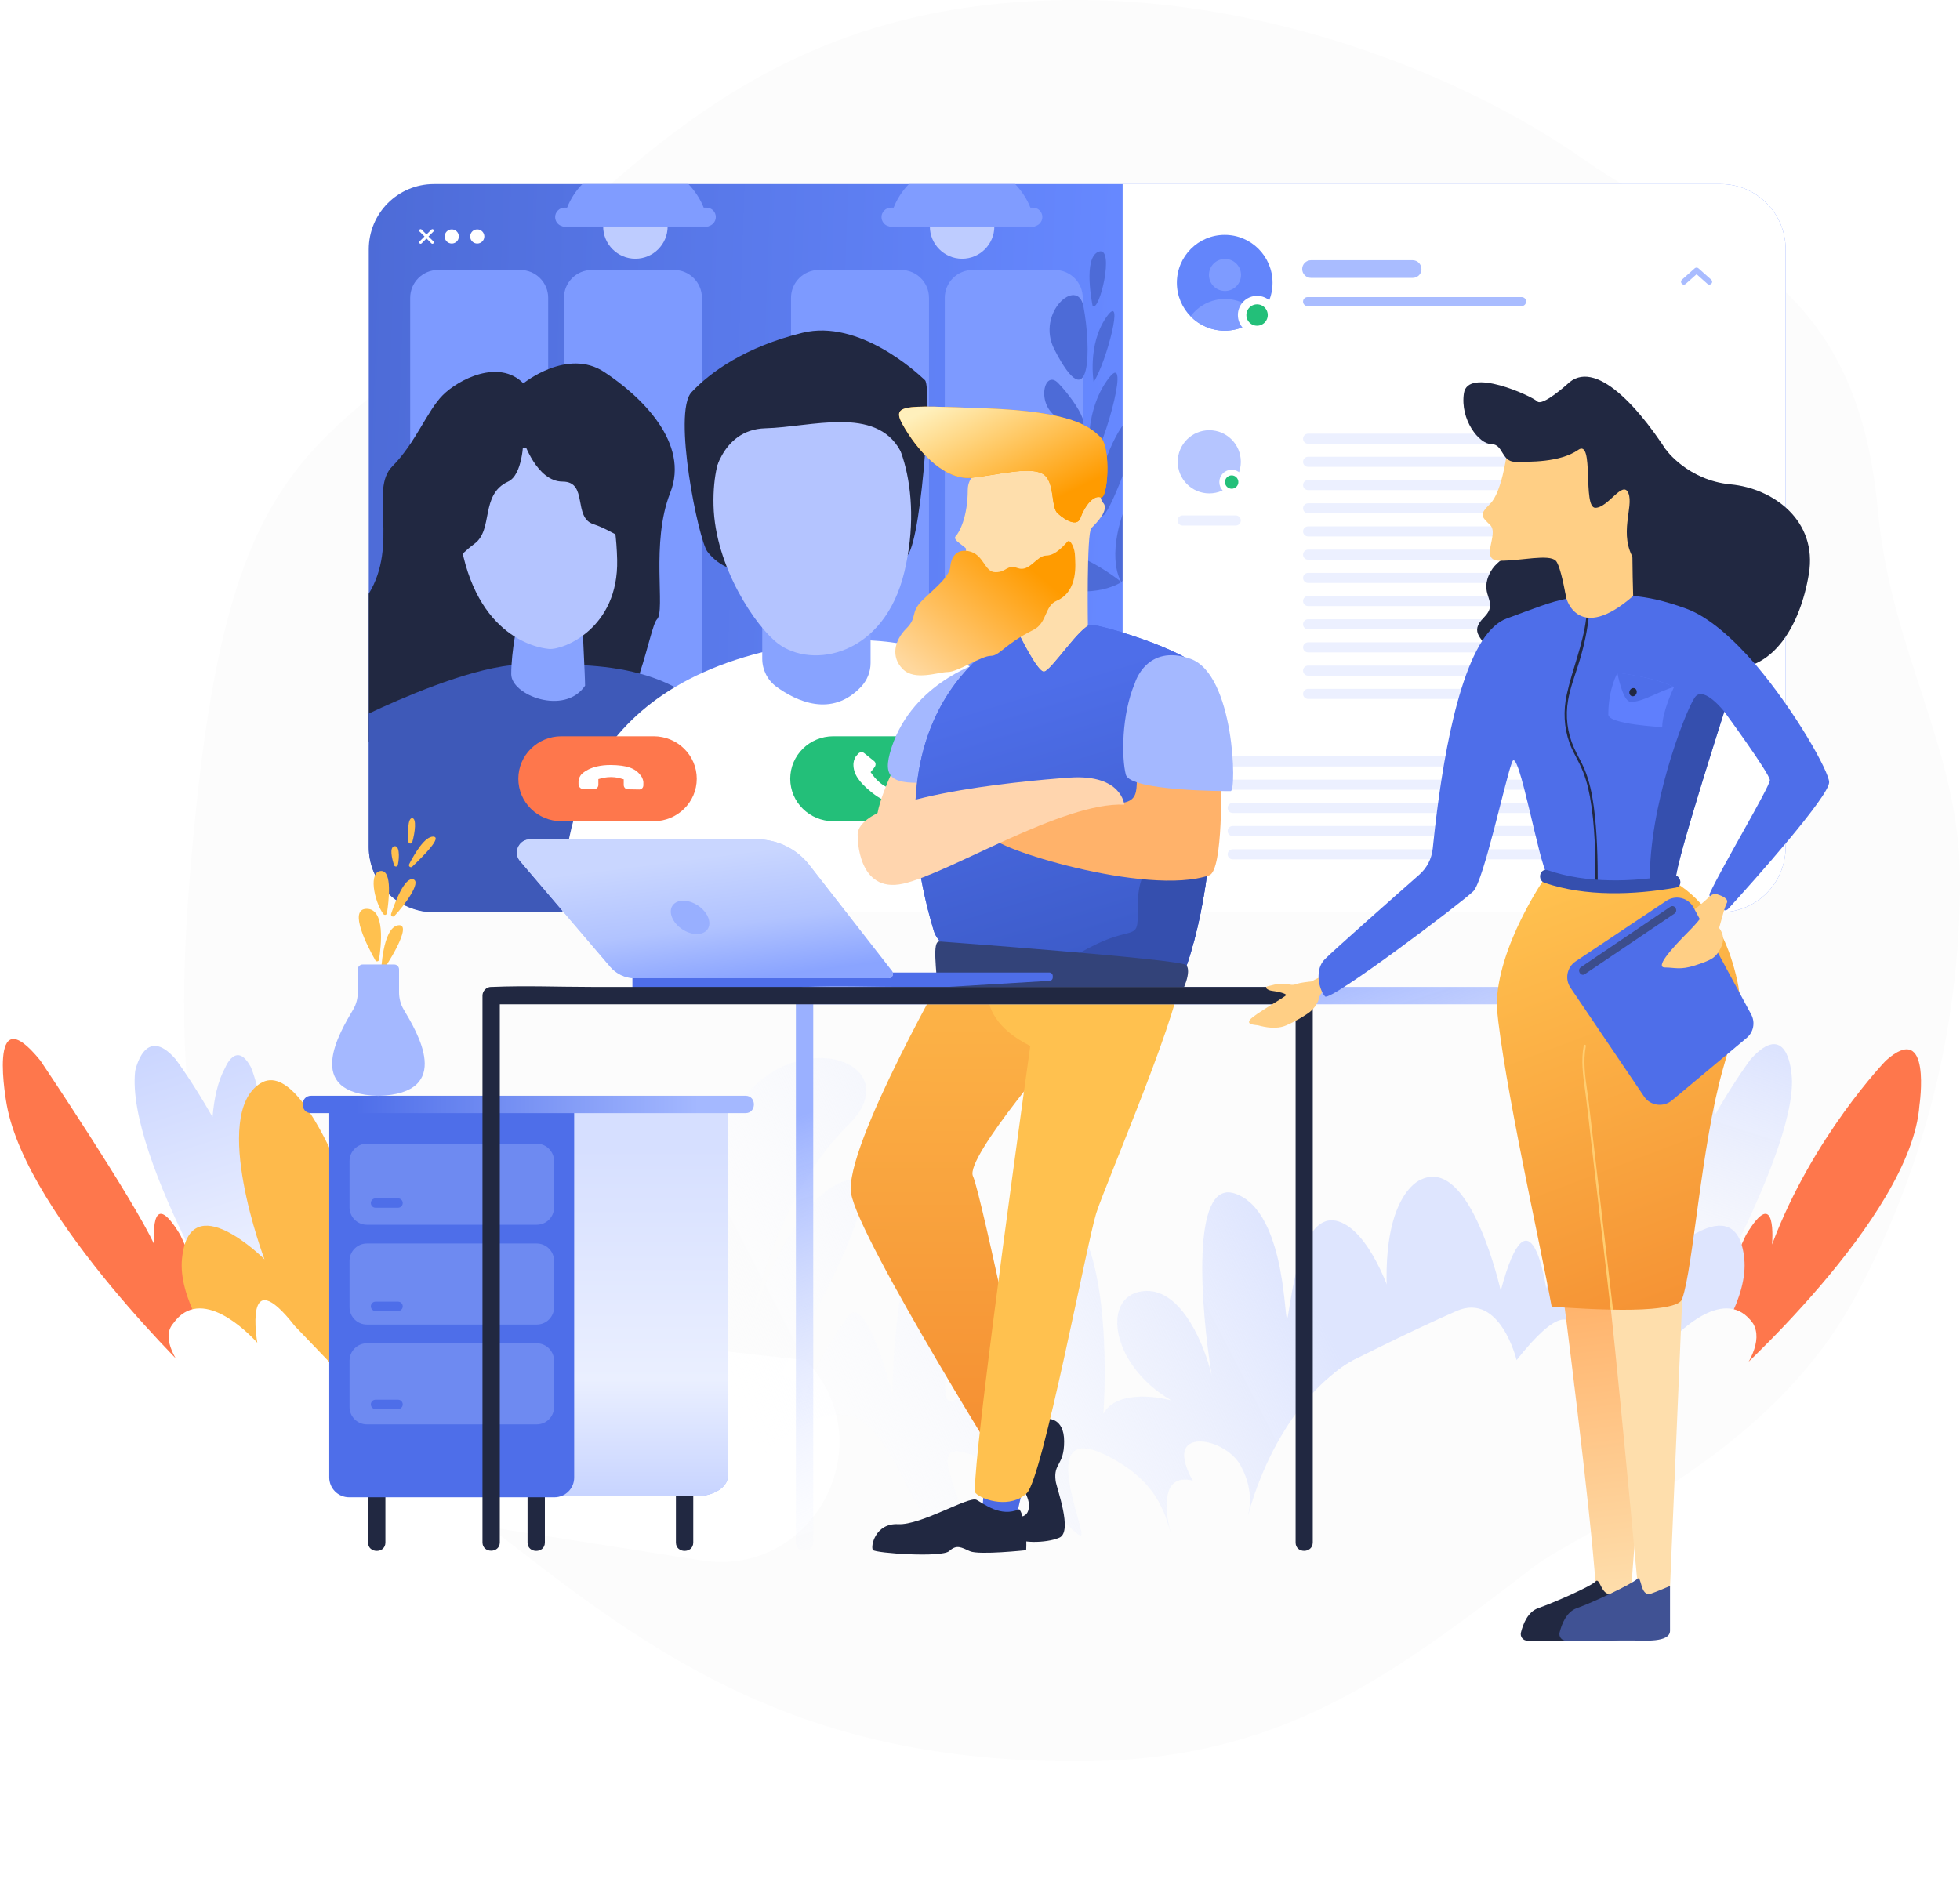 <svg width="692" height="671" viewBox="0 0 692 671" fill="none" xmlns="http://www.w3.org/2000/svg">
<path d="M69.345 284.491C63.882 337.29 59.452 404.031 82.958 447.749C103.943 486.778 156.262 526.646 191.218 553.464C243.812 593.813 293.967 622 380.186 622C451.669 622 490.391 592.504 541.279 553.464C559.106 539.787 624.22 515.316 655.161 457.771C678.668 414.053 692 364.079 692 311C692 264.1 667.728 231.472 662.952 179.746C655.161 95.369 603.697 87.474 559.106 56.261C514.516 25.048 446.76 0 380.186 0C279.382 0 231.591 49.081 175.66 102.158C115.958 158.813 82.958 152.914 69.345 284.491Z" fill="#FCFCFC"/>
<path fill-rule="evenodd" clip-rule="evenodd" d="M47.725 378.246C44.262 409.043 88.452 480.349 90.178 481.447L92.374 485.692L100.516 474.78C99.993 458.399 95.972 442.336 90.709 428.016C97.248 395.904 88.54 376.799 88.54 376.799C83.439 367.321 79.551 376.96 79.551 376.96C76.95 381.612 75.592 387.781 75.04 394.481C67.838 381.771 61.924 373.955 61.924 373.955C51.051 361.521 47.725 378.246 47.725 378.246Z" fill="url(#paint0_linear)"/>
<path d="M70.504 488.172C70.504 488.172 9.778 430.376 2.408 390.312C2.408 390.312 -5.042 350.705 14.271 374.545C14.271 374.545 47.139 423.493 54.458 439.476C54.458 439.476 52.514 417.521 63.648 436.103C63.648 436.103 81.164 472.819 80.3 488.007C80.3 500.233 70.504 488.172 70.504 488.172Z" fill="#FE774C"/>
<path d="M106.091 511.779C106.091 511.779 61.517 470.707 64.264 444.435C66.926 418.179 93.375 444.707 93.375 444.707C93.375 444.707 74.202 393.833 91.877 382.602C109.551 371.371 132.534 445.984 134.186 455.012C134.186 455.012 139.758 416.494 150.239 455.807C150.239 455.807 160.759 408.386 178.236 416.474C178.236 416.474 192.36 411.58 180.197 473.34C168.035 535.101 130.385 526.528 130.385 526.528L106.091 511.779Z" fill="#FEBA4B"/>
<path d="M165.445 538.131C134.422 533.261 104.071 522.385 80.896 501.195C66.654 488.172 55.129 474.278 61.139 467.377C70.888 453.577 87.491 470.496 90.845 474.171C90.845 474.171 85.696 444.705 104.107 468.28C104.107 468.28 123.159 488.128 124.277 489.353C125.395 490.578 115.049 442.952 144.65 480.303C144.65 480.303 150.407 456.226 165.832 462.955C181.257 469.685 284.48 480.303 284.48 480.303C312.438 509.349 287.475 557.287 247.648 551.035L165.445 538.131Z" fill="white"/>
<path fill-rule="evenodd" clip-rule="evenodd" d="M632.368 378.246C636.834 403.78 591.641 480.349 589.915 481.447L587.719 485.692L579.577 474.78C580.097 458.514 584.065 442.561 589.274 428.317C584.282 402.024 591.553 376.799 591.553 376.799C596.283 369.846 600.542 376.961 600.542 376.961C603.594 380.095 604.98 386.402 605.37 393.924C612.427 381.543 618.169 373.955 618.169 373.955C630.814 360.08 632.368 378.246 632.368 378.246Z" fill="url(#paint1_linear)"/>
<path d="M609.589 488.172C609.589 488.172 674.793 430.248 677.685 390.312C677.685 390.312 682.175 359.913 665.822 374.544C665.822 374.544 640.016 401.198 625.635 439.475C625.635 439.475 627.579 417.52 616.445 436.103C616.445 436.103 598.929 472.818 599.793 488.006C600.569 503.19 609.589 488.172 609.589 488.172Z" fill="#FE774C"/>
<path d="M574.003 511.779C574.003 511.779 618.576 470.706 615.829 444.434C613.168 418.178 586.718 444.706 586.718 444.706C586.718 444.706 605.891 393.832 588.216 382.601C570.542 371.37 547.559 445.983 545.907 455.011C545.907 455.011 540.335 416.493 529.854 455.806C529.854 455.806 519.334 408.385 501.857 416.473C501.857 416.473 481.21 423.237 493.373 484.998C505.535 546.759 549.708 526.527 549.708 526.527L574.003 511.779Z" fill="#DEE5FE"/>
<path d="M472.609 431.335C483.179 434.732 490.856 455.087 493.373 464.84L497.148 485.604C489.975 469.371 500.732 475.253 479.107 479.655C457.946 490.849 445.42 516.998 440.623 535.229C440.589 535.361 440.555 535.494 440.519 535.626C440.553 535.494 440.588 535.362 440.623 535.229C442.269 528.684 440.758 522.658 438.1 517.699C433.24 508.63 416.591 505.004 418.179 515.171C418.613 517.944 419.896 520.799 421.171 522.885C409.467 519.864 411.261 534.525 413.62 542.233C411.352 534.824 408.807 522.507 389.553 513.446C365.485 502.121 384.362 542.233 381.53 542.233C378.699 542.233 362.182 520.053 342.362 513.446C322.542 506.84 348.025 537.514 336.699 542.233C327.639 546.008 318.501 517.348 308.857 505.896C296.776 491.55 278.654 504.952 271.104 513.446C256.758 499.1 243.104 507.469 238.07 513.446C238.07 497.244 240.807 453.892 251.756 410.099C265.441 355.358 325.373 371.875 299.418 397.358C278.654 417.744 268.43 450.84 265.913 464.84C270.475 450.368 283.562 420.481 299.418 416.706C315.275 412.93 289.98 461.065 275.351 485.604C281.391 485.604 283.531 491.582 283.845 494.57C286.111 484.377 295.171 470.503 299.418 464.84C305.454 456.792 313.638 486.435 315.296 493.463C314.435 483.45 318.504 421.901 331.98 431.335C346.137 441.245 326.789 499.289 336.699 494.57C344.627 490.795 363.283 496.143 371.62 499.289C364.07 473.335 353.499 422.274 371.62 425.672C389.742 429.069 391.126 476.166 389.553 499.289C393.706 491.361 407.328 492.84 413.62 494.57C391.441 481.829 388.609 456.346 404.654 455.874C417.49 455.496 425.418 475.537 427.777 485.604C424.002 462.166 420.321 416.517 435.8 421.425C455.148 427.56 453.26 472.391 454.676 464.84C456.092 457.29 459.395 427.088 472.609 431.335Z" fill="url(#paint2_linear)"/>
<path d="M537.029 534.617C553.341 532.057 569.039 526.228 582.127 516.162C601.208 501.489 625.847 479.359 618.954 467.376C609.205 453.577 592.602 470.495 589.248 474.17C589.248 474.17 594.398 444.704 575.986 468.279C575.986 468.279 556.934 488.127 555.816 489.352C554.698 490.577 565.044 442.951 535.444 480.302C535.444 480.302 529.686 456.225 514.261 462.955C498.836 469.684 477.8 480.302 477.8 480.302C445.661 497.448 462.038 546.389 498.023 540.74L537.029 534.617Z" fill="#FCFCFC"/>
<g filter="url(#filter0_d)">
<path d="M630.438 88.049V299.11C630.438 311.861 620.157 322.159 607.427 322.159H153.208C140.539 322.159 130.197 311.861 130.197 299.11V88.049C130.197 75.299 140.478 65 153.208 65H607.489C620.157 65 630.438 75.299 630.438 88.049Z" fill="url(#paint3_linear)"/>
</g>
<path d="M389.62 182.025C389.62 182.025 385.213 175.956 390.783 161.305C396.352 146.654 402.41 143.711 402.41 148.125C402.41 152.539 393.231 178.408 389.62 182.025Z" fill="#4D6BD7"/>
<path d="M382.276 105.152V248.046C382.276 253.44 377.869 257.854 372.484 257.854H343.353C337.968 257.854 333.561 253.44 333.561 248.046V105.152C333.561 99.757 337.968 95.344 343.353 95.344H372.484C377.869 95.344 382.276 99.757 382.276 105.152Z" fill="#7D9AFF"/>
<path d="M327.992 105.152V248.046C327.992 253.44 323.586 257.854 318.2 257.854H289.07C283.684 257.854 279.278 253.44 279.278 248.046V105.152C279.278 99.757 283.684 95.344 289.07 95.344H318.2C323.586 95.344 327.992 99.757 327.992 105.152Z" fill="#7D9AFF"/>
<path d="M247.821 105.152V248.046C247.821 253.44 243.415 257.854 238.03 257.854H208.899C203.513 257.854 199.107 253.44 199.107 248.046V105.152C199.107 99.757 203.513 95.344 208.899 95.344H238.03C243.415 95.344 247.821 99.757 247.821 105.152Z" fill="#7D9AFF"/>
<path d="M193.538 105.152V248.046C193.538 253.44 189.132 257.854 183.746 257.854H154.615C149.23 257.854 144.823 253.44 144.823 248.046V105.152C144.823 99.757 149.23 95.344 154.615 95.344H183.746C189.132 95.344 193.538 99.757 193.538 105.152Z" fill="#7D9AFF"/>
<path d="M236.622 174.056C229.645 191.649 235.031 215.679 231.971 218.683C230.563 220.093 228.911 228.491 225.851 237.809C222.24 248.844 216.671 261.043 207.308 264.291C190.111 270.36 134.481 274.529 130.197 261.717V209.672C140.845 192.201 130.38 172.83 138.52 164.677C146.659 156.524 150.821 145.06 156.329 139.543C161.837 134.026 176.096 126.609 184.786 135.375C184.786 135.375 200.331 122.747 213.366 131.39C226.402 139.972 243.599 156.462 236.622 174.056Z" fill="#212841"/>
<path d="M275.667 322.099H153.208C140.539 322.099 130.197 311.8 130.197 299.049V251.97C141.335 246.698 164.346 236.644 180.441 234.928C181.971 234.744 183.44 234.683 184.786 234.683C190.967 234.683 198.373 234.499 206.145 234.928C212.632 235.296 219.364 236.093 225.851 237.87C238.397 241.242 250.086 248.046 257.552 261.839C267.895 280.781 276.218 306.344 275.667 322.099Z" fill="#3E59B8"/>
<path d="M182.823 219.335C182.823 219.335 180.498 229.695 180.498 238.093C180.498 245.511 199.374 252.819 206.568 242.139C206.568 238.645 205.589 221.174 205.589 217.925C205.589 214.676 182.823 213.082 182.823 219.335Z" fill="#88A3FF"/>
<path d="M161.898 186.868C161.898 186.868 158.777 161.979 181.849 158.547C204.921 155.114 217.161 167.19 217.895 197.657C218.446 221.932 198.862 229.595 193.844 229.166C188.825 228.737 166.365 224.078 161.898 186.868Z" fill="#B4C4FF"/>
<path d="M184.786 155.603C184.786 155.603 184.603 167.679 179.401 170.07C169.425 174.668 174.321 186.989 167.528 192.016C155.227 201.15 156.206 210.284 154.309 193.549C152.412 176.813 161.347 126.056 184.786 155.603Z" fill="#212841"/>
<path d="M184.787 155.604C184.787 155.604 189.438 170.071 198.618 170.071C207.797 170.071 202.106 182.821 209.633 185.151C217.1 187.48 226.035 195.633 226.035 188.522C226.035 181.411 212.571 118.7 184.787 155.604Z" fill="#212841"/>
<path d="M388.824 322.098H198.617C198.617 297.945 201.922 241.977 279.706 228.061C370.709 211.817 394.087 296.596 388.824 322.098Z" fill="white"/>
<path d="M256.573 200.231C256.573 200.231 252.962 198.944 249.78 194.837C246.598 190.73 237.418 145.673 244.15 138.501C250.881 131.329 263.182 122.501 283.256 117.536C303.329 112.57 323.892 131.697 326.585 134.271C329.216 136.785 324.932 196.615 319.486 196.737C313.978 196.86 269.731 201.641 256.573 200.231Z" fill="#212841"/>
<path d="M269.119 213.35V232.599C269.119 236.522 270.955 240.2 274.137 242.529C280.991 247.495 293.598 253.686 304.125 242.407C306.205 240.139 307.368 237.196 307.368 234.131V213.35C307.368 213.35 269.119 205.013 269.119 213.35Z" fill="#88A3FF"/>
<path d="M395.924 205.564C395.924 205.564 390.171 197.595 397.454 178.469C404.736 159.343 412.692 155.42 412.692 161.182C412.692 166.944 400.697 200.783 395.924 205.564Z" fill="#4D6BD7"/>
<path d="M395.923 205.565C395.923 205.565 375.299 188.462 360.795 194.96C346.291 201.457 379.889 215.189 395.923 205.565Z" fill="#4D6BD7"/>
<path d="M406.939 231.802C406.939 231.802 400.636 223.894 407.184 203.787C413.732 183.741 421.688 179.266 421.994 185.213C422.3 191.159 411.651 226.591 406.939 231.802Z" fill="#878787"/>
<path d="M406.939 231.802C406.939 231.802 384.785 215.251 370.22 222.668C355.654 230.024 390.966 242.53 406.939 231.802Z" fill="#4D6BD7"/>
<path d="M420.709 261.594C420.709 261.594 411.896 250.56 421.015 222.668C430.134 194.776 441.211 188.584 441.578 196.86C442.006 205.136 427.196 254.422 420.709 261.594Z" fill="#878787"/>
<path d="M420.709 261.595C420.709 261.595 389.926 238.546 369.669 248.906C349.351 259.204 398.432 276.491 420.709 261.595Z" fill="#878787"/>
<path d="M261.285 149.167C261.285 149.167 251.371 156.83 251.922 178.531C252.473 200.231 266.916 221.38 274.688 227.265C286.805 236.399 312.203 231.618 319.302 201.948C326.401 172.278 316.303 147.512 306.879 146.041C297.515 144.508 261.285 149.167 261.285 149.167Z" fill="#B4C4FF"/>
<path d="M251.677 170.07C251.677 170.07 254.003 151.68 270.22 151.251C286.499 150.822 309.082 143.22 317.833 159.097C323.402 169.212 327.503 144.201 320.465 137.519C313.427 130.837 252.901 127.404 253.207 138.132C253.574 148.921 251.677 170.07 251.677 170.07Z" fill="#212841"/>
<path d="M630.438 88.049V299.11C630.438 311.861 620.157 322.159 607.427 322.159H396.352V65H607.488C620.157 65 630.438 75.299 630.438 88.049Z" fill="white"/>
<path d="M432.399 116.771C441.727 116.771 449.29 109.196 449.29 99.852C449.29 90.508 441.727 82.933 432.399 82.933C423.07 82.933 415.508 90.508 415.508 99.852C415.508 109.196 423.07 116.771 432.399 116.771Z" fill="#6385FB"/>
<path d="M498.739 98.135H462.876C461.162 98.135 459.755 96.725 459.755 95.008C459.755 93.292 461.162 91.882 462.876 91.882H498.739C500.452 91.882 501.86 93.292 501.86 95.008C501.921 96.725 500.514 98.135 498.739 98.135Z" fill="#A9BCFF"/>
<path d="M537.171 108.095H461.651C460.794 108.095 460.06 107.421 460.06 106.501C460.06 105.643 460.733 104.907 461.651 104.907H537.232C538.089 104.907 538.823 105.582 538.823 106.501C538.762 107.421 538.089 108.095 537.171 108.095Z" fill="#A9BCFF"/>
<path d="M426.951 174.239C433.103 174.239 438.089 169.243 438.089 163.082C438.089 156.92 433.103 151.925 426.951 151.925C420.8 151.925 415.813 156.92 415.813 163.082C415.813 169.243 420.8 174.239 426.951 174.239Z" fill="#B5C5FF"/>
<path d="M559.57 156.708H461.835C460.856 156.708 460.06 155.911 460.06 154.93C460.06 153.949 460.856 153.152 461.835 153.152H559.57C560.549 153.152 561.345 153.949 561.345 154.93C561.345 155.911 560.549 156.708 559.57 156.708Z" fill="#ECF0FF"/>
<path d="M436.315 185.58H417.526C416.547 185.58 415.752 184.783 415.752 183.802C415.752 182.821 416.547 182.024 417.526 182.024H436.315C437.294 182.024 438.089 182.821 438.089 183.802C438.089 184.783 437.294 185.58 436.315 185.58Z" fill="#ECF0FF"/>
<path d="M569.79 164.86H461.835C460.856 164.86 460.06 164.063 460.06 163.082C460.06 162.102 460.856 161.305 461.835 161.305H569.79C570.769 161.305 571.565 162.102 571.565 163.082C571.504 164.063 570.708 164.86 569.79 164.86Z" fill="#ECF0FF"/>
<path d="M559.57 173.074H461.835C460.856 173.074 460.06 172.277 460.06 171.296C460.06 170.315 460.856 169.519 461.835 169.519H559.57C560.549 169.519 561.345 170.315 561.345 171.296C561.345 172.277 560.549 173.074 559.57 173.074Z" fill="#ECF0FF"/>
<path d="M559.57 181.289H461.835C460.856 181.289 460.06 180.492 460.06 179.511C460.06 178.53 460.856 177.733 461.835 177.733H559.57C560.549 177.733 561.345 178.53 561.345 179.511C561.345 180.492 560.549 181.289 559.57 181.289Z" fill="#ECF0FF"/>
<path d="M559.57 189.441H461.835C460.856 189.441 460.06 188.644 460.06 187.663C460.06 186.683 460.856 185.886 461.835 185.886H559.57C560.549 185.886 561.345 186.683 561.345 187.663C561.345 188.644 560.549 189.441 559.57 189.441Z" fill="#ECF0FF"/>
<path d="M559.57 197.656H461.835C460.856 197.656 460.06 196.859 460.06 195.878C460.06 194.897 460.856 194.101 461.835 194.101H559.57C560.549 194.101 561.345 194.897 561.345 195.878C561.345 196.859 560.549 197.656 559.57 197.656Z" fill="#ECF0FF"/>
<path d="M559.57 205.871H461.835C460.856 205.871 460.06 205.074 460.06 204.093C460.06 203.112 460.856 202.315 461.835 202.315H559.57C560.549 202.315 561.345 203.112 561.345 204.093C561.345 205.074 560.549 205.871 559.57 205.871Z" fill="#ECF0FF"/>
<path d="M559.57 214.024H461.835C460.856 214.024 460.06 213.227 460.06 212.246C460.06 211.266 460.856 210.469 461.835 210.469H559.57C560.549 210.469 561.345 211.266 561.345 212.246C561.345 213.227 560.549 214.024 559.57 214.024Z" fill="#ECF0FF"/>
<path d="M559.57 222.238H461.835C460.856 222.238 460.06 221.441 460.06 220.46C460.06 219.48 460.856 218.683 461.835 218.683H559.57C560.549 218.683 561.345 219.48 561.345 220.46C561.345 221.441 560.549 222.238 559.57 222.238Z" fill="#ECF0FF"/>
<path d="M559.57 230.391H461.835C460.856 230.391 460.06 229.594 460.06 228.614C460.06 227.633 460.856 226.836 461.835 226.836H559.57C560.549 226.836 561.345 227.633 561.345 228.614C561.345 229.656 560.549 230.391 559.57 230.391Z" fill="#ECF0FF"/>
<path d="M559.57 238.605H461.835C460.856 238.605 460.06 237.808 460.06 236.828C460.06 235.847 460.856 235.05 461.835 235.05H559.57C560.549 235.05 561.345 235.847 561.345 236.828C561.345 237.808 560.549 238.605 559.57 238.605Z" fill="#ECF0FF"/>
<path d="M550.145 270.666H435.213C434.234 270.666 433.438 269.869 433.438 268.888C433.438 267.907 434.234 267.11 435.213 267.11H550.145C551.124 267.11 551.92 267.907 551.92 268.888C551.92 269.869 551.124 270.666 550.145 270.666Z" fill="#ECF0FF"/>
<path d="M550.145 278.881H435.213C434.234 278.881 433.438 278.084 433.438 277.103C433.438 276.122 434.234 275.325 435.213 275.325H550.145C551.124 275.325 551.92 276.122 551.92 277.103C551.92 278.084 551.124 278.881 550.145 278.881Z" fill="#ECF0FF"/>
<path d="M550.145 287.096H435.213C434.234 287.096 433.438 286.299 433.438 285.318C433.438 284.337 434.234 283.54 435.213 283.54H550.145C551.124 283.54 551.92 284.337 551.92 285.318C551.92 286.299 551.124 287.096 550.145 287.096Z" fill="#ECF0FF"/>
<path d="M550.145 295.249H435.213C434.234 295.249 433.438 294.452 433.438 293.471C433.438 292.49 434.234 291.693 435.213 291.693H550.145C551.124 291.693 551.92 292.49 551.92 293.471C551.92 294.452 551.124 295.249 550.145 295.249Z" fill="#ECF0FF"/>
<path d="M550.145 303.463H435.213C434.234 303.463 433.438 302.666 433.438 301.685C433.438 300.704 434.234 299.907 435.213 299.907H550.145C551.124 299.907 551.92 300.704 551.92 301.685C551.92 302.666 551.124 303.463 550.145 303.463Z" fill="#ECF0FF"/>
<path d="M525.359 246.82H461.835C460.856 246.82 460.06 246.023 460.06 245.042C460.06 244.062 460.856 243.265 461.835 243.265H525.359C526.339 243.265 527.134 244.062 527.134 245.042C527.134 246.023 526.339 246.82 525.359 246.82Z" fill="#ECF0FF"/>
<path d="M339.682 91.36C345.968 91.36 351.065 86.255 351.065 79.958C351.065 73.66 345.968 68.556 339.682 68.556C333.395 68.556 328.299 73.66 328.299 79.958C328.299 86.255 333.395 91.36 339.682 91.36Z" fill="#BECCFF"/>
<path d="M368.017 76.647C368.017 77.567 367.649 78.364 367.037 78.977C366.609 79.406 366.058 79.712 365.385 79.896C365.14 79.957 364.896 79.957 364.651 79.957H314.529C314.284 79.957 314.039 79.957 313.794 79.896C312.325 79.59 311.224 78.241 311.224 76.647C311.224 75.728 311.591 74.931 312.203 74.318C312.815 73.705 313.611 73.337 314.529 73.337H364.651C366.548 73.337 368.017 74.808 368.017 76.647Z" fill="#809CFF"/>
<path d="M365.446 79.896C365.202 79.957 364.957 79.957 364.712 79.957H314.59C314.345 79.957 314.1 79.957 313.855 79.896C314.1 77.628 314.712 75.36 315.508 73.337C316.732 70.211 318.568 67.391 320.893 65H358.408C360.673 67.391 362.57 70.211 363.794 73.337C364.59 75.421 365.202 77.628 365.446 79.896Z" fill="#809CFF"/>
<path d="M373.647 135.312C368.69 130.102 365.507 142.975 373.647 147.634C389.742 156.952 380.256 142.239 373.647 135.312Z" fill="#4D6BD7"/>
<path d="M382.521 108.217C380.501 97.428 365.63 110.424 372.239 123.359C385.336 148.921 385.275 122.562 382.521 108.217Z" fill="#4D6BD7"/>
<path d="M384.846 164.675C384.846 164.675 381.848 147.205 390.783 134.454C399.656 121.703 390.844 155.542 384.846 164.675Z" fill="#4D6BD7"/>
<path d="M386.131 134.884C386.131 134.884 383.867 121.704 390.599 112.018C397.331 102.333 390.66 127.957 386.131 134.884Z" fill="#4D6BD7"/>
<path d="M384.969 164.859C384.969 164.859 374.504 151.189 364.528 153.151C354.491 155.112 373.524 168.599 384.969 164.859Z" fill="#4D6BD7"/>
<path d="M389.62 182.025C389.62 182.025 373.83 168.968 362.753 173.933C351.676 178.899 377.38 189.381 389.62 182.025Z" fill="#4D6BD7"/>
<path d="M385.764 108.034C385.764 108.034 382.153 90.808 387.967 88.847C393.72 86.946 388.151 110.486 385.764 108.034Z" fill="#4D6BD7"/>
<path d="M129.952 524.086C129.952 530.952 129.952 537.818 129.952 544.745C129.952 548.668 136.072 548.668 136.072 544.745C136.072 537.879 136.072 531.013 136.072 524.086C136.072 520.102 129.952 520.102 129.952 524.086Z" fill="#212841"/>
<path d="M186.255 524.086C186.255 530.952 186.255 537.818 186.255 544.745C186.255 548.668 192.375 548.668 192.375 544.745C192.375 537.879 192.375 531.013 192.375 524.086C192.375 520.102 186.255 520.102 186.255 524.086Z" fill="#212841"/>
<path d="M224.335 91.36C230.622 91.36 235.718 86.255 235.718 79.958C235.718 73.66 230.622 68.556 224.335 68.556C218.049 68.556 212.952 73.66 212.952 79.958C212.952 86.255 218.049 91.36 224.335 91.36Z" fill="#BECCFF"/>
<path d="M252.732 76.647C252.732 77.567 252.364 78.364 251.752 78.977C251.324 79.406 250.773 79.712 250.1 79.896C249.855 79.957 249.61 79.957 249.366 79.957H199.305C199.06 79.957 198.815 79.957 198.57 79.896C197.102 79.59 196 78.241 196 76.647C196 75.728 196.367 74.931 196.979 74.318C197.591 73.705 198.387 73.337 199.305 73.337H249.427C251.263 73.337 252.732 74.808 252.732 76.647Z" fill="#809CFF"/>
<path d="M250.1 79.896C249.855 79.957 249.61 79.957 249.366 79.957H199.305C199.06 79.957 198.815 79.957 198.57 79.896C198.815 77.628 199.427 75.36 200.223 73.337C201.447 70.211 203.283 67.391 205.608 65H243.062C245.326 67.391 247.224 70.211 248.448 73.337C249.304 75.421 249.855 77.628 250.1 79.896Z" fill="#809CFF"/>
<path d="M238.642 524.086C238.642 530.952 238.642 537.818 238.642 544.745C238.642 548.668 244.762 548.668 244.762 544.745C244.762 537.879 244.762 531.013 244.762 524.086C244.762 520.102 238.642 520.102 238.642 524.086Z" fill="#212841"/>
<path d="M245.501 528.414H127.763C121.394 528.414 116.318 525.287 116.318 521.363V389.673H256.947V521.363C256.947 525.287 251.771 528.414 245.501 528.414Z" fill="#A4B8FF"/>
<path d="M245.501 528.414H127.763C121.394 528.414 116.318 525.287 116.318 521.363V389.673H256.947V521.363C256.947 525.287 251.771 528.414 245.501 528.414Z" fill="url(#paint4_linear)"/>
<path d="M195.741 528.746H123.281C119.365 528.746 116.243 525.619 116.243 521.696V390.021H202.718V521.696C202.779 525.619 199.597 528.746 195.741 528.746Z" fill="#4E6EE9"/>
<path d="M189.499 432.502H129.523C126.158 432.502 123.404 429.743 123.404 426.372V410.004C123.404 406.633 126.158 403.874 129.523 403.874H189.499C192.865 403.874 195.618 406.633 195.618 410.004V426.372C195.618 429.805 192.865 432.502 189.499 432.502Z" fill="#6E8AF1"/>
<path d="M189.499 467.751H129.523C126.158 467.751 123.404 464.992 123.404 461.621V445.253C123.404 441.882 126.158 439.123 129.523 439.123H189.499C192.865 439.123 195.618 441.882 195.618 445.253V461.621C195.618 465.054 192.865 467.751 189.499 467.751Z" fill="#6E8AF1"/>
<path d="M189.499 502.999H129.523C126.158 502.999 123.404 500.24 123.404 496.869V480.501C123.404 477.13 126.158 474.371 129.523 474.371H189.499C192.865 474.371 195.618 477.13 195.618 480.501V496.869C195.618 500.302 192.865 502.999 189.499 502.999Z" fill="#6E8AF1"/>
<path d="M109.817 393.085C127.076 393.085 144.334 393.085 161.592 393.085C189.131 393.085 216.671 393.085 244.211 393.085C250.575 393.085 256.879 393.085 263.244 393.085C267.16 393.085 267.16 386.955 263.244 386.955C245.985 386.955 228.727 386.955 211.469 386.955C183.93 386.955 156.39 386.955 128.85 386.955C122.486 386.955 116.182 386.955 109.817 386.955C105.901 386.955 105.901 393.085 109.817 393.085Z" fill="url(#paint5_linear)"/>
<path d="M140.539 426.494H132.584C131.666 426.494 130.931 425.758 130.931 424.839C130.931 423.919 131.666 423.184 132.584 423.184H140.539C141.457 423.184 142.192 423.919 142.192 424.839C142.192 425.758 141.457 426.494 140.539 426.494Z" fill="#4E6EE9"/>
<path d="M140.539 462.968H132.584C131.666 462.968 130.931 462.233 130.931 461.313C130.931 460.394 131.666 459.658 132.584 459.658H140.539C141.457 459.658 142.192 460.394 142.192 461.313C142.192 462.233 141.457 462.968 140.539 462.968Z" fill="#4E6EE9"/>
<path d="M140.539 497.604H132.584C131.666 497.604 130.931 496.869 130.931 495.949C130.931 495.03 131.666 494.294 132.584 494.294H140.539C141.457 494.294 142.192 495.03 142.192 495.949C142.192 496.869 141.457 497.604 140.539 497.604Z" fill="#4E6EE9"/>
<path d="M132.522 339.14C132.828 339.692 133.746 339.569 133.807 338.895C134.603 333.93 136.072 320.934 129.462 320.934C122.792 320.934 129.83 334.359 132.522 339.14Z" fill="#FFC14F"/>
<path d="M135.338 322.772C135.705 323.262 136.5 323.14 136.623 322.466C137.235 318.42 138.581 307.569 134.603 307.569C130.074 307.631 131.91 317.929 135.338 322.772Z" fill="#FFC14F"/>
<path d="M134.542 343.492C134.542 343.492 134.97 327.554 140.6 326.757C146.231 325.96 135.949 342.082 134.542 343.492Z" fill="#FFC14F"/>
<path d="M139.254 323.446C138.703 323.998 137.847 323.446 138.091 322.711C139.499 318.481 142.865 309.715 145.864 310.512C148.985 311.37 142.681 319.891 139.254 323.446Z" fill="#FFC14F"/>
<path d="M140.478 305.424C140.356 306.16 139.315 306.221 139.132 305.485C138.336 303.095 137.479 299.355 139.132 298.865C141.029 298.313 141.09 302.42 140.478 305.424Z" fill="#FFC14F"/>
<path d="M145.558 297.394C145.313 298.129 144.211 298.007 144.211 297.271C143.967 293.961 143.905 288.934 145.497 288.934C147.149 288.873 146.537 294.022 145.558 297.394Z" fill="#FFC14F"/>
<path d="M145.558 306.037C145.007 306.588 144.089 305.914 144.456 305.179C146.476 301.255 149.964 295.432 152.902 295.432C156.268 295.493 149.658 302.113 145.558 306.037Z" fill="#FFC14F"/>
<path d="M142.544 356.533C141.443 354.694 140.892 352.549 140.892 350.403V342.311C140.892 341.392 140.157 340.595 139.178 340.595H133.609H128.04C127.122 340.595 126.326 341.33 126.326 342.311V350.403C126.326 352.549 125.776 354.694 124.674 356.533C120.145 364.257 106.62 386.142 133.609 387C160.598 386.142 147.073 364.196 142.544 356.533Z" fill="#A4B8FF"/>
<path d="M357.161 162.408C357.161 162.408 341.678 163.634 341.678 173.013C341.678 182.392 338.74 188.032 337.394 189.381C336.047 190.729 341.066 193.059 341.066 193.856C341.066 194.653 339.842 204.461 341.249 205.932C342.657 207.342 360.037 215.924 361.017 215.924C362.057 215.924 359.364 228.798 359.364 228.798C359.364 228.798 356.304 241.242 367.748 241.242C379.193 241.242 384.089 221.441 384.089 221.441C384.089 221.441 383.599 188.216 385.313 186.5C387.026 184.783 391.861 179.94 389.413 177.488C386.965 175.036 388.985 158.056 384.333 158.056C379.621 158.117 357.161 162.408 357.161 162.408Z" fill="#FEDEAC"/>
<path d="M230.793 290H198.207C189.807 290 183 283.286 183 275C183 266.714 189.807 260 198.207 260H230.793C239.193 260 246 266.714 246 275C246 283.286 239.193 290 230.793 290Z" fill="#FE774C"/>
<path d="M326.793 290H294.207C285.807 290 279 283.286 279 275C279 266.714 285.807 260 294.207 260H326.793C335.193 260 342 266.714 342 275C342 283.286 335.193 290 326.793 290Z" fill="#23BF79"/>
<path d="M205.768 278.589L209.812 278.661C210.607 278.661 211.257 278.012 211.257 277.147V275.129C211.329 275.129 211.474 275.056 211.546 275.056C212.557 274.768 213.93 274.408 215.735 274.408C217.613 274.408 218.914 274.84 219.925 275.129C219.997 275.129 220.142 275.201 220.214 275.201V276.57V277.219C220.214 278.012 220.864 278.733 221.658 278.733L225.703 278.805C226.498 278.805 227.148 278.156 227.148 277.291V276.138C227.076 275.705 227.003 275.273 226.787 274.84C226.642 274.408 226.426 274.119 226.137 273.759C224.259 271.236 221.225 270.227 215.735 270.155C208.223 270.082 205.406 273.326 205.262 273.471C204.973 273.759 204.829 274.119 204.612 274.48C204.395 274.912 204.323 275.345 204.251 275.777V276.931C204.323 277.868 204.973 278.589 205.768 278.589Z" fill="white"/>
<path d="M321.897 279.598L318.502 276.858C317.852 276.354 316.841 276.426 316.263 277.147L314.891 278.805C314.819 278.732 314.674 278.732 314.602 278.66C313.591 278.228 312.146 277.651 310.629 276.354C309.112 275.128 308.246 273.831 307.595 272.966C307.523 272.893 307.451 272.749 307.379 272.677L308.318 271.524L308.751 270.947C309.329 270.226 309.257 269.217 308.534 268.712L305.14 265.973C304.489 265.396 303.478 265.541 302.9 266.261L302.106 267.199C301.889 267.559 301.672 268.064 301.528 268.496C301.384 268.929 301.384 269.361 301.311 269.794C301.239 273.182 303.117 276.065 307.668 279.742C313.952 284.86 318.502 283.923 318.719 283.923C319.152 283.851 319.586 283.707 319.947 283.49C320.38 283.274 320.814 282.986 321.103 282.625L321.897 281.688C322.619 281.111 322.547 280.102 321.897 279.598Z" fill="white"/>
<path d="M373.624 181.473C373.624 181.473 379.927 187.174 381.457 182.883C382.987 178.591 386.108 174.729 388.617 175.649C391.127 176.569 392.351 158.239 388.617 154.5C384.884 150.761 378.642 145.305 347.92 144.201C317.198 143.098 314.138 142.485 319.646 151.558C325.154 160.63 334.089 169.641 342.963 168.722C351.837 167.802 362.975 164.737 367.871 167.189C372.767 169.641 370.747 179.45 373.624 181.473Z" fill="#FF9B00"/>
<path d="M373.624 181.473C373.624 181.473 379.927 187.174 381.457 182.883C382.987 178.591 386.108 174.729 388.617 175.649C391.127 176.569 392.351 158.239 388.617 154.5C384.884 150.761 378.642 145.305 347.92 144.201C317.198 143.098 314.138 142.485 319.646 151.558C325.154 160.63 334.089 169.641 342.963 168.722C351.837 167.802 362.975 164.737 367.871 167.189C372.767 169.641 370.747 179.45 373.624 181.473Z" fill="url(#paint6_linear)"/>
<path d="M316.158 270.054C316.158 270.054 307.1 288.505 310.283 291.693C313.465 294.881 328.459 290.896 330.662 283.356C332.804 275.755 318.789 264.352 316.158 270.054Z" fill="#FFD5AE"/>
<path d="M345.411 234.192C345.411 234.192 320.625 241.916 314.138 266.13C311.69 275.387 315.607 277.778 332.804 275.755C349.94 273.732 345.411 234.192 345.411 234.192Z" fill="#A4B8FF"/>
<path d="M427.234 299.355C426.071 311.676 423.991 324.427 420.441 336.319C419.951 338.036 419.401 339.752 418.789 341.407C417.993 343.798 416.28 345.76 413.893 347.231C395.166 359.062 334.334 344.227 329.683 328.718C304.591 244.858 359.364 223.096 359.364 223.096C359.364 223.096 366.096 237.195 368.544 237.195C370.992 237.195 381.58 220.644 385.252 220.644C388.924 220.644 423.195 230.574 425.643 238.605C427.357 243.938 429.927 270.359 427.234 299.355Z" fill="#4E6EE9"/>
<path d="M427.234 299.355C426.071 311.676 423.991 324.427 420.441 336.319C419.951 338.036 419.401 339.752 418.789 341.407C417.993 343.798 416.28 345.76 413.893 347.231C395.166 359.062 334.334 344.227 329.683 328.718C304.591 244.858 359.364 223.096 359.364 223.096C359.364 223.096 366.096 237.195 368.544 237.195C370.992 237.195 381.58 220.644 385.252 220.644C388.924 220.644 423.195 230.574 425.643 238.605C427.357 243.938 429.927 270.359 427.234 299.355Z" fill="url(#paint7_linear)"/>
<path d="M427.234 299.355C426.071 311.677 423.991 324.428 420.441 336.32C419.951 338.037 419.401 339.753 418.789 341.408C417.993 343.799 416.279 345.761 413.893 347.232C402.204 350.849 385.252 347.416 374.848 340.734C374.848 340.734 380.968 335.891 390.086 332.09C399.205 328.29 401.653 330.803 401.653 324.244C401.653 317.685 401.469 310.512 405.753 306.221C408.385 303.585 419.401 300.949 427.234 299.355Z" fill="#354FAE"/>
<path d="M335.558 199.679C335.558 199.679 336.047 193.549 341.8 194.591C347.492 195.633 347.43 202.07 351.47 202.07C355.57 202.07 355.325 199.189 359.425 200.66C363.526 202.07 365.974 196.185 369.401 196.185C372.828 196.185 376.01 192.139 376.928 191.219C377.846 190.3 379.56 193.488 379.56 196.614C379.56 198.576 380.968 208.752 373.012 212.184C368.789 213.962 369.707 220.031 364.872 222.422C354.346 227.694 353 231.617 349.756 231.617C346.512 231.617 338.128 237.318 334.64 237.318C331.151 237.318 323.012 240.567 318.728 236.276C314.444 231.985 315.79 226.161 319.952 221.993C324.114 217.824 321.176 216.476 325.644 212.001C330.233 207.526 335.558 203.48 335.558 199.679Z" fill="url(#paint8_linear)"/>
<path d="M431.09 274.528C431.09 274.528 432.008 307.324 426.928 309.102C404.896 316.703 349.022 298.987 350.613 295.554C352.265 292.06 370.135 281.761 384.272 283.233C402.449 285.133 401.351 282.222 401.351 272.168C401.412 268.674 431.09 274.528 431.09 274.528Z" fill="#FFB26A"/>
<path d="M400.674 241.241C400.674 241.241 404.774 227.142 420.319 232.659C435.863 238.176 436.659 279.371 434.517 279.371C432.375 279.371 399.021 279.371 397.491 273.547C395.961 267.724 395.9 252.46 400.674 241.241Z" fill="#A4B8FF"/>
<path d="M302.816 295.248C302.816 295.248 302.571 315.723 318.911 312.044C335.252 308.366 375.276 283.11 396.94 284.152C396.94 284.152 396.083 273.363 377.724 274.589C359.303 275.877 301.592 281.394 302.816 295.248Z" fill="#FFD5AE"/>
<path d="M361.078 525.804L358.201 538.37H347.002C347.002 538.37 346.206 522.432 349.878 520.164C353.489 517.957 361.078 525.804 361.078 525.804Z" fill="#4B6AE3"/>
<path d="M369.523 501.036C369.523 501.036 375.704 500.3 375.704 509.005C375.704 517.71 371.849 516.545 372.706 522.982C373.012 525.434 378.887 540.943 373.991 543.027C369.095 545.112 359.732 544.866 358.997 543.027C354.836 532.177 363.097 538.92 363.281 531.748C363.465 524.576 349.389 514.584 359.915 506.614C364.566 503.12 367.443 500.975 367.443 500.975H369.523V501.036Z" fill="#212841"/>
<path d="M336.598 337.73C336.598 337.73 297.859 405.039 300.491 421.406C303.122 437.835 359.609 527.948 359.609 527.948L365.912 515.811C365.912 515.811 346.512 421.713 343.514 415.338C340.515 408.962 375.459 368.074 380.661 362.864C385.863 357.653 340.515 330.067 336.598 337.73Z" fill="url(#paint9_linear)"/>
<path d="M351.8 340.122C351.8 340.122 339.531 357.111 363.748 369.381C356.588 420.856 342.358 525.243 344.432 527.274C347.186 529.971 356.978 532.729 362.547 527.274C368.116 521.818 383.783 438.754 387.026 428.456C390.27 418.157 419.584 350.051 416.218 343.982C412.791 337.975 351.8 333.747 351.8 340.122Z" fill="#FFC14F"/>
<path d="M331.702 332.458C331.702 332.458 416.708 338.711 418.789 340.795C420.869 342.88 417.626 350.42 416.096 351.952C414.566 353.485 330.845 353.669 330.845 349.132C330.845 342.88 328.948 332.275 331.702 332.458Z" fill="#334379"/>
<path d="M370.526 346.373L324.32 349.132H223.281V343.431H370.465C371.138 343.431 371.689 343.982 371.689 344.657V345.147C371.689 345.821 371.199 346.373 370.526 346.373Z" fill="#4E6EE9"/>
<path d="M187.173 296.413H267.222C274.443 296.413 281.236 299.723 285.704 305.424L314.957 342.941C315.753 343.983 315.018 345.454 313.733 345.454H224.199C220.833 345.454 217.65 343.983 215.447 341.408L183.624 304.076C181.053 301.072 183.195 296.413 187.173 296.413Z" fill="#BECDFF"/>
<path d="M187.173 296.413H267.222C274.443 296.413 281.236 299.723 285.704 305.424L314.957 342.941C315.753 343.983 315.018 345.454 313.733 345.454H224.199C220.833 345.454 217.65 343.983 215.447 341.408L183.624 304.076C181.053 301.072 183.195 296.413 187.173 296.413Z" fill="url(#paint10_linear)"/>
<path d="M249.855 328.107C251.39 325.796 249.853 322.067 246.42 319.778C242.988 317.49 238.96 317.508 237.425 319.819C235.889 322.13 237.427 325.858 240.859 328.147C244.291 330.436 248.319 330.418 249.855 328.107Z" fill="#98AFFF"/>
<path d="M359.793 532.974C360.16 532.791 362.791 538.062 362.302 547.442C362.302 547.442 345.656 549.219 342.473 547.809C339.291 546.399 337.761 545.357 335.129 547.748C332.498 550.139 309.12 548.484 308.202 547.38C307.284 546.277 308.936 537.817 317.076 538.246C325.215 538.675 342.106 528.193 344.799 529.664C347.492 531.135 353.306 535.856 359.793 532.974Z" fill="#212841"/>
<path d="M574.144 544.683C574.144 522.86 574.144 501.037 574.144 479.152C574.144 444.578 574.144 410.004 574.144 375.491C574.144 367.522 574.144 359.553 574.144 351.584C574.144 349.929 572.736 348.519 571.084 348.519C561.537 348.519 552.051 348.519 542.504 348.519C519.615 348.519 496.788 348.519 473.9 348.519C446.36 348.519 418.759 348.519 391.22 348.519C367.291 348.519 343.362 348.519 319.433 348.519C307.805 348.519 296.116 348.028 284.55 348.519C284.366 348.519 284.244 348.519 284.06 348.519C282.408 348.519 281 349.929 281 351.584C281 373.407 281 395.23 281 417.115C281 451.689 281 486.263 281 520.776C281 528.745 281 536.714 281 544.683C281 548.607 287.12 548.607 287.12 544.683C287.12 522.86 287.12 501.037 287.12 479.152C287.12 444.578 287.12 410.004 287.12 375.491C287.12 367.522 287.12 359.553 287.12 351.584C286.08 352.626 285.1 353.607 284.06 354.649C293.607 354.649 303.093 354.649 312.64 354.649C335.528 354.649 358.356 354.649 381.244 354.649C408.784 354.649 436.385 354.649 463.924 354.649C487.853 354.649 511.782 354.649 535.711 354.649C543.605 354.649 551.439 354.649 559.334 354.649C562.944 354.649 567.045 355.201 570.655 354.649C570.839 354.649 570.961 354.649 571.145 354.649C570.105 353.607 569.125 352.626 568.085 351.584C568.085 373.407 568.085 395.23 568.085 417.115C568.085 451.689 568.085 486.263 568.085 520.776C568.085 528.745 568.085 536.714 568.085 544.683C568.024 548.668 574.144 548.668 574.144 544.683Z" fill="url(#paint11_linear)"/>
<path d="M463.487 544.683C463.487 522.86 463.487 501.037 463.487 479.152C463.487 444.578 463.487 410.004 463.487 375.491C463.487 367.522 463.487 359.553 463.487 351.584C463.487 349.929 462.08 348.519 460.427 348.519C450.88 348.519 441.394 348.519 431.847 348.519C408.959 348.519 386.132 348.519 363.243 348.519C335.703 348.519 308.103 348.519 280.563 348.519C256.634 348.519 232.705 348.519 208.777 348.519C197.149 348.519 185.46 348.028 173.893 348.519C173.709 348.519 173.587 348.519 173.403 348.519C171.751 348.519 170.344 349.929 170.344 351.584C170.344 373.407 170.344 395.23 170.344 417.115C170.344 451.689 170.344 486.263 170.344 520.776C170.344 528.745 170.344 536.714 170.344 544.683C170.344 548.607 176.463 548.607 176.463 544.683C176.463 522.86 176.463 501.037 176.463 479.152C176.463 444.578 176.463 410.004 176.463 375.491C176.463 367.522 176.463 359.553 176.463 351.584C175.423 352.626 174.444 353.607 173.403 354.649C182.951 354.649 192.436 354.649 201.983 354.649C224.872 354.649 247.699 354.649 270.588 354.649C298.127 354.649 325.728 354.649 353.268 354.649C377.196 354.649 401.125 354.649 425.054 354.649C432.949 354.649 440.782 354.649 448.677 354.649C452.288 354.649 456.388 355.201 459.999 354.649C460.182 354.649 460.305 354.649 460.488 354.649C459.448 353.607 458.469 352.626 457.428 351.584C457.428 373.407 457.428 395.23 457.428 417.115C457.428 451.689 457.428 486.263 457.428 520.776C457.428 528.745 457.428 536.714 457.428 544.683C457.367 548.668 463.487 548.668 463.487 544.683Z" fill="#212841"/>
<path d="M551.675 455.798C551.675 455.798 561.651 533.405 563.364 560.01C563.548 563.32 566.363 565.895 569.668 565.895C572.973 565.895 575.727 563.381 575.971 560.071C577.685 537.757 583.744 458.679 583.744 450.526C583.744 441.024 551.675 455.798 551.675 455.798Z" fill="url(#paint12_linear)"/>
<path d="M594.331 449.238L589.619 560.5C589.496 563.565 586.987 565.956 583.988 565.956H583.927C580.99 565.956 578.542 563.749 578.297 560.807C576.216 538.003 567.71 447.093 566.302 442.801C564.65 437.836 594.637 441.943 594.331 449.238Z" fill="#FEDEAC"/>
<path d="M608.223 377.788C600.573 405 597.82 447.522 593.964 458.495C593.903 458.617 593.903 458.678 593.842 458.801C593.168 460.701 588.823 461.682 583.132 462.173C578.848 462.54 573.707 462.602 568.689 462.479C562.446 462.357 556.388 461.989 552.41 461.744C549.595 461.56 547.82 461.376 547.82 461.376C543.658 438.449 530.928 382.58 528.423 355.442C528.423 334.171 545.8 309.471 545.8 309.471C545.8 309.226 545.923 308.98 546.167 308.797C549.533 305.793 574.747 303.954 582.459 306.099C583.377 306.344 583.989 306.651 584.356 307.019C585.457 308.122 587.905 309.287 590.904 311.187C591.822 311.739 592.74 312.352 593.719 313.088C595.922 314.62 598.248 316.643 600.573 319.218C602.409 321.241 604.245 323.693 605.959 326.574C606.204 327.003 606.51 327.493 606.755 327.984C607.244 328.903 607.795 329.884 608.223 330.926C610.243 335.156 612.018 340.244 613.364 346.313C613.67 347.662 613.915 349.133 614.098 350.665C614.833 355.815 610.672 369.076 608.223 377.788Z" fill="url(#paint13_linear)"/>
<path d="M588.211 158.853C588.211 158.853 595.983 169.642 611.038 171.052C626.093 172.462 641.76 183.864 638.639 202.683C635.518 221.503 625.849 236.031 611.895 236.031C597.942 236.031 527.93 236.031 525.91 230.637C523.891 225.242 518.383 223.649 523.891 218.07C529.399 212.492 522.483 210.653 525.604 203.235C528.726 195.818 535.825 197.228 535.825 188.707C535.947 180.186 580.745 154.378 588.211 158.853Z" fill="#212841"/>
<path d="M531.847 161.121C531.847 161.121 530.133 173.872 526.155 177.856C522.177 181.841 522.911 182.209 526.155 185.458C529.399 188.707 521.993 198.025 529.582 198.025C537.171 198.025 546.84 195.573 549.288 198.025C551.736 200.477 554.613 221.197 554.613 221.197C554.613 221.197 562.568 228.43 577.011 221.197C577.011 221.197 575.481 189.32 577.011 177.856C578.541 166.454 556.877 145.551 547.819 150.822C538.762 156.094 531.847 156.524 531.847 161.121Z" fill="#FFCF85"/>
<path d="M553.267 135.743C553.267 135.743 544.576 143.589 542.74 141.75C540.904 139.911 518.261 129.49 516.853 138.869C515.446 148.248 522.239 156.83 526.523 156.83C530.807 156.83 530.011 163.083 534.968 163.083C539.925 163.083 550.696 163.39 557.245 158.853C562.936 154.93 558.652 179.328 563.242 179.328C567.832 179.328 572.973 169.336 574.931 174.179C576.889 179.021 571.259 188.707 577.073 197.841C582.887 206.975 603.633 184.171 591.394 163.941C579.154 143.712 562.936 126.057 553.267 135.743Z" fill="#212841"/>
<path d="M457.934 347.443C459.359 346.933 462.041 346.718 463.018 346.585L467.796 344.097L470.385 347.443C469.024 348.274 466.203 350.381 465.805 352.16C465.307 354.385 463.703 356.551 461.823 357.835C460.523 358.723 457.556 360.622 454.083 362.116C450.61 363.609 446.58 362.723 444.302 362.116C443.389 361.872 439.922 362.016 441.315 360.125C442.709 358.233 454.083 351.902 454.083 351.395C454.083 350.887 451.229 350.126 449.327 349.936C447.425 349.746 446.093 348.541 447.805 348.224C449.517 347.907 450.079 347.443 452.875 347.443C455.671 347.443 455.75 348.224 457.934 347.443Z" fill="#FFCF85"/>
<path d="M645.799 276.246C645.799 281.15 619.484 310.758 610.182 320.934C609.814 321.363 609.264 321.547 608.713 321.425C608.407 321.363 608.04 321.241 607.795 320.934L604.062 317.195C603.878 317.011 603.756 316.766 603.633 316.521C603.511 316.153 603.511 315.785 603.694 315.417C607.795 306.406 624.869 277.778 624.869 275.51C624.869 273.242 608.774 251.296 608.774 251.296C608.407 252.522 591.699 304.444 591.699 310.084C591.699 310.513 591.455 310.881 591.026 311.187C589.741 312.168 586.62 312.659 582.581 312.842C569.912 313.455 548.309 310.82 546.351 308.858C546.351 308.858 546.351 308.858 546.29 308.797C543.474 305.609 536.192 263.556 533.927 268.951C531.663 274.345 523.891 311.003 520.158 314.743C516.424 318.482 469.73 353.792 467.832 351.891C467.526 351.585 467.22 351.095 466.914 350.543C466.058 348.888 465.323 346.374 465.568 343.861C465.69 341.961 466.364 340.06 467.894 338.589C471.137 335.34 492.067 316.827 501.125 308.858C503.756 306.528 505.47 303.279 505.837 299.724C507.428 284.399 511.957 243.817 523.401 226.162C525.91 222.362 528.725 219.603 531.908 218.438C541.761 214.822 547.452 212.492 553.022 211.45C553.083 211.45 553.144 211.45 553.205 211.45C555.469 211.021 557.673 210.837 560.182 210.837C564.894 210.837 569.301 210.04 575.298 210.347C575.788 210.347 576.277 210.408 576.767 210.469C581.602 210.898 587.538 212.063 595.371 214.944C603.266 217.825 611.834 225.488 619.667 234.499C633.927 251.235 645.799 272.567 645.799 276.246Z" fill="#4E6EE9"/>
<path d="M551.735 201.474L553.031 211.313C553.031 211.313 557.288 227.314 576.617 210.447C576.678 210.447 555.039 195.221 551.735 201.474Z" fill="#FFCF85"/>
<path d="M575.971 560.071C575.971 560.071 575.971 571.596 575.971 575.887C575.971 580.178 566.669 579.32 562.936 579.32C559.264 579.32 559.509 579.32 555.837 579.32C553.144 579.32 543.903 579.381 539.252 579.381C537.722 579.381 536.62 577.971 536.988 576.5C537.722 573.557 539.374 569.205 543.046 567.918C548.738 565.895 561.773 560.193 563.303 558.477C564.956 556.699 565.262 564.055 569.24 562.768C570.953 562.216 575.971 560.071 575.971 560.071Z" fill="#212841"/>
<path d="M606.387 315.846C605.469 315.54 604.429 315.785 603.756 316.459C601.614 318.482 596.779 322.835 594.576 322.835C591.699 322.835 604.368 335.034 605.53 332.336C606.693 329.639 608.407 321.363 609.631 318.973C610.488 317.44 608.101 316.398 606.387 315.846Z" fill="#FFCF85"/>
<path d="M589.619 560.07C589.619 560.07 589.619 571.595 589.619 575.886C589.619 580.177 580.316 579.319 576.583 579.319C572.85 579.319 573.156 579.319 569.484 579.319C566.791 579.319 557.55 579.38 552.899 579.38C551.369 579.38 550.268 577.97 550.635 576.499C551.369 573.557 553.022 569.204 556.693 567.917C562.385 565.894 576.277 559.335 577.991 557.618C579.704 555.902 578.909 564.055 582.887 562.768C584.6 562.216 589.619 560.07 589.619 560.07Z" fill="#405294"/>
<path d="M554.49 348.826L580.439 387.2C582.642 390.511 587.232 391.124 590.292 388.61L616.669 366.542C619.117 364.519 619.79 361.025 618.26 358.205L597.942 320.504C596.044 317.01 591.638 315.907 588.333 318.114L556.265 339.508C553.205 341.592 552.41 345.761 554.49 348.826Z" fill="#4E6EE9"/>
<path d="M601.369 322.896C600.267 324.489 598.676 326.451 596.412 328.719C589.129 336.014 584.478 341.654 587.844 341.654C591.271 341.654 593.168 342.635 598.493 340.918C603.817 339.202 605.224 338.343 606.51 336.504C608.59 333.439 609.508 330.129 606.02 326.635L601.369 322.896Z" fill="#FFCF85"/>
<path d="M589.741 320.199C579.215 327.31 568.688 334.421 558.162 341.532C556.632 342.574 558.101 345.026 559.57 343.984C570.096 336.873 580.622 329.762 591.149 322.651C592.679 321.67 591.271 319.218 589.741 320.199Z" fill="#3C4D8C"/>
<path d="M559.998 218.5C558.835 227.879 555.102 236.277 553.144 245.35C551.92 250.989 552.165 256.874 554.123 262.33C555.041 264.905 556.449 267.234 557.673 269.748C559.509 273.426 560.61 277.349 561.345 281.334C563.181 291.571 563.303 302.176 563.303 312.536C563.303 313.026 564.098 313.026 564.098 312.536C564.098 303.279 563.915 293.962 562.691 284.766C562.079 280.291 561.161 275.755 559.386 271.525C558.285 268.889 556.755 266.499 555.653 263.924C553.327 258.713 552.654 252.828 553.633 247.25C554.368 243.02 555.898 238.974 557.183 234.928C558.897 229.534 560.182 224.139 560.855 218.5C560.794 218.009 560.059 218.009 559.998 218.5Z" fill="#212841"/>
<path d="M608.774 251.294C608.407 252.52 591.699 304.504 591.699 310.082C591.699 310.512 591.455 310.879 591.026 311.186C589.741 312.167 586.62 312.657 582.581 312.841C582.52 311.799 582.52 310.695 582.52 309.469C582.52 308.366 582.52 307.263 582.581 306.098C583.805 279.248 596.167 248.413 598.737 245.839C601.981 242.59 608.774 251.294 608.774 251.294Z" fill="#354FAE"/>
<path d="M545.31 311.738C559.815 316.703 576.828 316.029 591.638 313.454C594.515 312.964 593.291 308.489 590.414 309.04C576.4 311.492 560.243 312.044 546.534 307.324C543.719 306.343 542.556 310.757 545.31 311.738Z" fill="#354FAE"/>
<path fill-rule="evenodd" clip-rule="evenodd" d="M568.682 462.519C568.463 460.675 568.256 458.844 568.05 457.019C567.807 454.865 567.565 452.721 567.305 450.577C566.387 442.608 565.454 434.654 564.521 426.7C563.587 418.746 562.654 410.792 561.736 402.823C561.185 397.858 560.634 392.954 560.022 388.049C559.891 386.963 559.74 385.863 559.587 384.753C558.888 379.662 558.161 374.363 559.166 369.23C559.227 368.74 560.022 368.923 559.9 369.414C558.878 374.726 559.636 380.039 560.389 385.321C560.583 386.682 560.777 388.041 560.94 389.398C562.378 401.594 563.801 413.805 565.223 426.016C566.642 438.195 568.061 450.373 569.494 462.536C569.478 462.536 569.461 462.535 569.444 462.535C569.19 462.53 568.936 462.524 568.682 462.519Z" fill="#FFCD70"/>
<path d="M591.026 242.652C590.904 242.897 586.864 251.295 586.864 256.751C586.864 256.751 567.832 255.831 567.832 252.337C567.832 243.203 571.075 237.625 571.075 237.625C571.075 237.625 584.049 239.035 591.026 242.652Z" fill="#5F7FFD"/>
<path d="M591.026 242.651C586.252 243.755 579.398 248.291 575.543 247.801C572.85 247.494 571.014 237.563 571.014 237.563C571.014 237.563 584.049 239.035 591.026 242.651Z" fill="#4E6EE9"/>
<path d="M577.78 244.861C578.05 244.095 577.726 243.282 577.057 243.045C576.388 242.809 575.626 243.238 575.356 244.004C575.086 244.77 575.41 245.583 576.079 245.82C576.748 246.057 577.51 245.628 577.78 244.861Z" fill="#212841"/>
<path fill-rule="evenodd" clip-rule="evenodd" d="M444.557 111.596C441.485 114.786 437.173 116.771 432.399 116.771C427.681 116.771 423.415 114.834 420.351 111.71C423.102 107.993 427.518 105.584 432.497 105.584C437.424 105.584 441.801 107.944 444.557 111.596Z" fill="#7E9BFF"/>
<circle cx="443.822" cy="111.247" r="5.275" fill="#23BF79" stroke="white" stroke-width="3"/>
<circle cx="434.856" cy="170.236" r="3.36" fill="#23BF79" stroke="white" stroke-width="2"/>
<circle cx="432.497" cy="97.09" r="5.663" fill="#7E9BFF"/>
<path d="M593.836 98.753C593.423 99.12 593.386 99.752 593.753 100.164C594.12 100.577 594.752 100.614 595.164 100.247L593.836 98.753ZM599 95.5L599.664 94.753C599.285 94.416 598.715 94.416 598.336 94.753L599 95.5ZM602.836 100.247C603.248 100.614 603.88 100.577 604.247 100.164C604.614 99.752 604.577 99.12 604.164 98.753L602.836 100.247ZM595.164 100.247L599.664 96.247L598.336 94.753L593.836 98.753L595.164 100.247ZM598.336 96.247L602.836 100.247L604.164 98.753L599.664 94.753L598.336 96.247Z" fill="#A9BCFF"/>
<circle cx="159.5" cy="83.5" r="2.5" fill="white"/>
<circle cx="168.5" cy="83.5" r="2.5" fill="white"/>
<path fill-rule="evenodd" clip-rule="evenodd" d="M148.146 85.23C147.951 85.425 147.951 85.742 148.146 85.937C148.342 86.132 148.658 86.132 148.854 85.937L150.583 84.207L152.313 85.937C152.508 86.132 152.825 86.132 153.02 85.937C153.215 85.742 153.215 85.425 153.02 85.23L151.29 83.5L153.02 81.77C153.215 81.575 153.215 81.259 153.02 81.063C152.825 80.868 152.508 80.868 152.313 81.063L150.583 82.793L148.854 81.063C148.658 80.868 148.342 80.868 148.146 81.063C147.951 81.259 147.951 81.575 148.146 81.77L149.876 83.5L148.146 85.23Z" fill="white"/>
<defs>
<filter id="filter0_d" x="100.197" y="35" width="560.241" height="317.159" filterUnits="userSpaceOnUse" color-interpolation-filters="sRGB">
<feFlood flood-opacity="0" result="BackgroundImageFix"/>
<feColorMatrix in="SourceAlpha" type="matrix" values="0 0 0 0 0 0 0 0 0 0 0 0 0 0 0 0 0 0 127 0"/>
<feOffset/>
<feGaussianBlur stdDeviation="15"/>
<feColorMatrix type="matrix" values="0 0 0 0 0.813 0 0 0 0 0.852 0 0 0 0 1 0 0 0 1 0"/>
<feBlend mode="normal" in2="BackgroundImageFix" result="effect1_dropShadow"/>
<feBlend mode="normal" in="SourceGraphic" in2="effect1_dropShadow" result="shape"/>
</filter>
<linearGradient id="paint0_linear" x1="35.267" y1="303.387" x2="96.244" y2="494.917" gradientUnits="userSpaceOnUse">
<stop stop-color="#AFC0FF"/>
<stop offset="1" stop-color="white"/>
</linearGradient>
<linearGradient id="paint1_linear" x1="644.97" y1="302.409" x2="583.508" y2="494.855" gradientUnits="userSpaceOnUse">
<stop stop-color="#AFC0FF"/>
<stop offset="1" stop-color="white" stop-opacity="0"/>
</linearGradient>
<linearGradient id="paint2_linear" x1="442.407" y1="419.403" x2="262.61" y2="512.369" gradientUnits="userSpaceOnUse">
<stop stop-color="#DEE5FE"/>
<stop offset="1" stop-color="white" stop-opacity="0"/>
</linearGradient>
<linearGradient id="paint3_linear" x1="395.688" y1="65" x2="130.475" y2="55.562" gradientUnits="userSpaceOnUse">
<stop stop-color="#6688FF"/>
<stop offset="1" stop-color="#4D6BD7"/>
</linearGradient>
<linearGradient id="paint4_linear" x1="205.738" y1="405.372" x2="205.738" y2="570.559" gradientUnits="userSpaceOnUse">
<stop stop-color="#D6DFFF"/>
<stop offset="0.495" stop-color="#EAEFFF"/>
<stop offset="1" stop-color="#A4B8FF"/>
</linearGradient>
<linearGradient id="paint5_linear" x1="125.756" y1="393.448" x2="246.565" y2="393.448" gradientUnits="userSpaceOnUse">
<stop stop-color="#4E6EE9"/>
<stop offset="1" stop-color="#A4B8FF"/>
</linearGradient>
<linearGradient id="paint6_linear" x1="317" y1="136" x2="344" y2="190.5" gradientUnits="userSpaceOnUse">
<stop offset="0.203" stop-color="#FFF0BC"/>
<stop offset="1" stop-color="#FF9B00"/>
</linearGradient>
<linearGradient id="paint7_linear" x1="357" y1="245" x2="386.5" y2="341" gradientUnits="userSpaceOnUse">
<stop stop-color="#4E6EE9"/>
<stop offset="1" stop-color="#3C5BC8"/>
</linearGradient>
<linearGradient id="paint8_linear" x1="324" y1="238" x2="359" y2="196.5" gradientUnits="userSpaceOnUse">
<stop stop-color="#FFD89E"/>
<stop offset="1" stop-color="#FF9B00"/>
</linearGradient>
<linearGradient id="paint9_linear" x1="340.946" y1="292.46" x2="340.719" y2="527.948" gradientUnits="userSpaceOnUse">
<stop stop-color="#FFC14F"/>
<stop offset="1" stop-color="#F48B30"/>
</linearGradient>
<linearGradient id="paint10_linear" x1="242.79" y1="303.314" x2="248.452" y2="347.673" gradientUnits="userSpaceOnUse">
<stop stop-color="#C9D6FF"/>
<stop offset="0.557" stop-color="#B1C3FF"/>
<stop offset="1" stop-color="#8AA4FF"/>
</linearGradient>
<linearGradient id="paint11_linear" x1="405" y1="354" x2="462.5" y2="530.5" gradientUnits="userSpaceOnUse">
<stop stop-color="#9AB0FF"/>
<stop offset="0.911" stop-color="white" stop-opacity="0"/>
<stop offset="1" stop-color="white" stop-opacity="0"/>
</linearGradient>
<linearGradient id="paint12_linear" x1="573.125" y1="563.336" x2="560.384" y2="456.685" gradientUnits="userSpaceOnUse">
<stop stop-color="#FEDEAC"/>
<stop offset="1" stop-color="#FFB26A"/>
</linearGradient>
<linearGradient id="paint13_linear" x1="549.058" y1="310.865" x2="604.743" y2="458.1" gradientUnits="userSpaceOnUse">
<stop stop-color="#FFC14F"/>
<stop offset="1" stop-color="#F59234"/>
</linearGradient>
</defs>
</svg>
